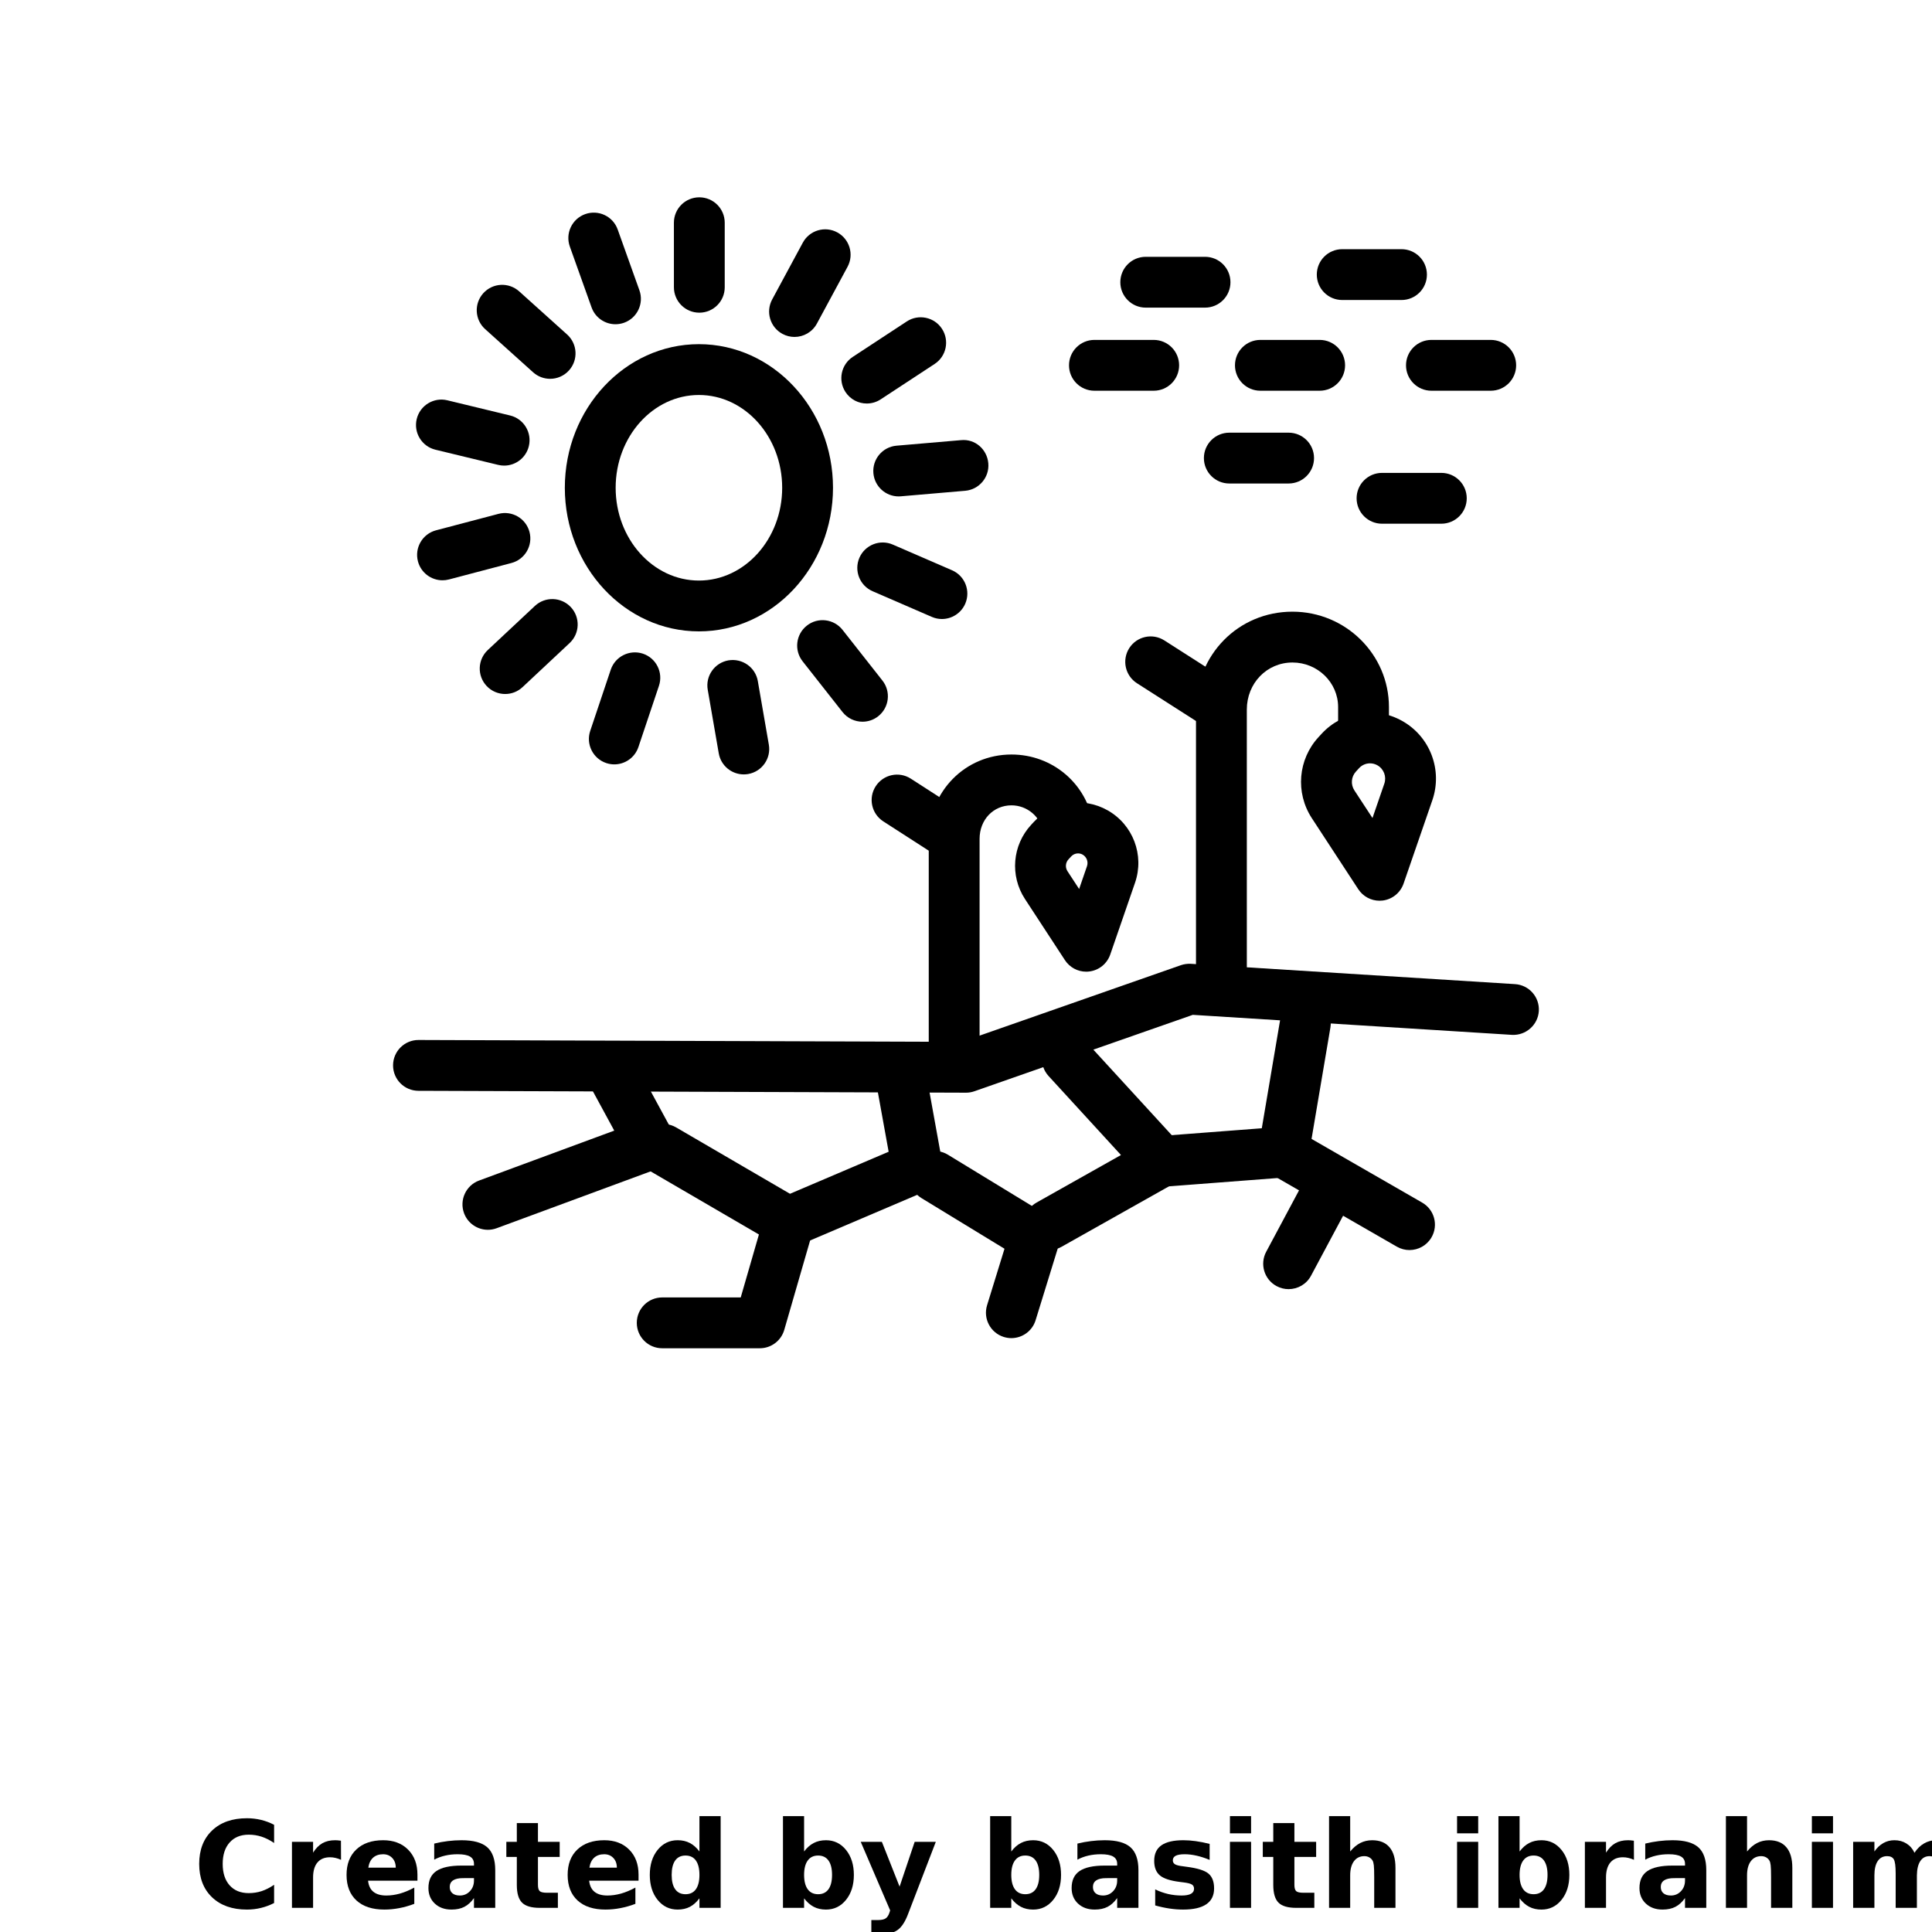 <?xml version="1.0" encoding="UTF-8"?>
<svg width="700pt" height="700pt" version="1.1" viewBox="0 0 700 700" xmlns="http://www.w3.org/2000/svg" xmlns:xlink="http://www.w3.org/1999/xlink">
 <defs>
  <symbol id="l" overflow="visible">
   <path d="m29.312-1.75c-1.512 0.781-3.09 1.371-4.734 1.766-1.637 0.406-3.34 0.609-5.109 0.609-5.312 0-9.527-1.484-12.641-4.453-3.106-2.969-4.656-7-4.656-12.094s1.551-9.125 4.656-12.094c3.113-2.969 7.328-4.453 12.641-4.453 1.77 0 3.473 0.199 5.109 0.594 1.645 0.398 3.223 0.992 4.734 1.781v6.594c-1.531-1.039-3.039-1.801-4.516-2.281-1.48-0.488-3.039-0.734-4.672-0.734-2.938 0-5.246 0.945-6.922 2.828-1.68 1.875-2.516 4.465-2.516 7.766 0 3.293 0.836 5.883 2.516 7.766 1.676 1.875 3.984 2.812 6.922 2.812 1.633 0 3.191-0.238 4.672-0.719 1.477-0.488 2.984-1.254 4.516-2.297z"/>
  </symbol>
  <symbol id="f" overflow="visible">
   <path d="m21.453-17.406c-0.68-0.312-1.352-0.539-2.016-0.688-0.656-0.156-1.32-0.234-1.984-0.234-1.969 0-3.484 0.633-4.547 1.891-1.055 1.262-1.578 3.07-1.578 5.422v11.016h-7.656v-23.922h7.656v3.922c0.977-1.562 2.102-2.703 3.375-3.422 1.281-0.719 2.812-1.078 4.594-1.078 0.25 0 0.523 0.012 0.828 0.031 0.301 0.023 0.734 0.07 1.297 0.141z"/>
  </symbol>
  <symbol id="e" overflow="visible">
   <path d="m27.562-12.031v2.188h-17.891c0.188 1.793 0.832 3.137 1.938 4.031 1.113 0.898 2.672 1.344 4.672 1.344 1.602 0 3.25-0.234 4.938-0.703 1.688-0.477 3.422-1.203 5.203-2.172v5.891c-1.805 0.688-3.609 1.203-5.422 1.547-1.812 0.352-3.621 0.531-5.422 0.531-4.336 0-7.703-1.098-10.109-3.297-2.398-2.207-3.594-5.297-3.594-9.266 0-3.906 1.176-6.973 3.531-9.203 2.363-2.238 5.609-3.359 9.734-3.359 3.758 0 6.769 1.137 9.031 3.406 2.258 2.262 3.391 5.281 3.391 9.062zm-7.859-2.531c0-1.457-0.43-2.629-1.281-3.516-0.844-0.895-1.949-1.344-3.312-1.344-1.492 0-2.699 0.418-3.625 1.25-0.918 0.836-1.492 2.039-1.719 3.609z"/>
  </symbol>
  <symbol id="b" overflow="visible">
   <path d="m14.391-10.766c-1.594 0-2.793 0.273-3.594 0.812-0.805 0.543-1.203 1.34-1.203 2.391 0 0.969 0.32 1.73 0.969 2.281 0.645 0.543 1.547 0.812 2.703 0.812 1.438 0 2.644-0.516 3.625-1.547 0.988-1.031 1.484-2.32 1.484-3.875v-0.875zm11.688-2.891v13.656h-7.703v-3.547c-1.031 1.449-2.188 2.508-3.469 3.172s-2.84 1-4.672 1c-2.481 0-4.496-0.723-6.047-2.172-1.543-1.445-2.312-3.32-2.312-5.625 0-2.812 0.961-4.867 2.891-6.172 1.938-1.312 4.969-1.969 9.094-1.969h4.516v-0.609c0-1.207-0.48-2.094-1.438-2.656-0.949-0.562-2.438-0.844-4.469-0.844-1.637 0-3.156 0.168-4.562 0.5-1.406 0.324-2.719 0.812-3.938 1.469v-5.828c1.645-0.406 3.289-0.707 4.938-0.906 1.656-0.207 3.305-0.312 4.953-0.312 4.32 0 7.438 0.855 9.344 2.562 1.914 1.699 2.875 4.461 2.875 8.281z"/>
  </symbol>
  <symbol id="d" overflow="visible">
   <path d="m12.031-30.719v6.797h7.875v5.469h-7.875v10.141c0 1.117 0.219 1.871 0.656 2.266 0.438 0.387 1.312 0.578 2.625 0.578h3.938v5.469h-6.562c-3.023 0-5.164-0.629-6.422-1.891-1.262-1.258-1.891-3.398-1.891-6.422v-10.141h-3.797v-5.469h3.797v-6.797z"/>
  </symbol>
  <symbol id="j" overflow="visible">
   <path d="m19.953-20.422v-12.812h7.688v33.234h-7.688v-3.453c-1.055 1.406-2.215 2.438-3.484 3.094-1.273 0.656-2.742 0.984-4.406 0.984-2.949 0-5.371-1.172-7.266-3.516-1.887-2.344-2.828-5.359-2.828-9.047s0.941-6.703 2.828-9.047c1.895-2.344 4.316-3.516 7.266-3.516 1.656 0 3.117 0.336 4.391 1 1.281 0.656 2.445 1.684 3.5 3.078zm-5.047 15.484c1.645 0 2.894-0.598 3.75-1.797 0.863-1.195 1.297-2.93 1.297-5.203 0-2.281-0.434-4.019-1.297-5.219-0.855-1.195-2.106-1.797-3.75-1.797-1.625 0-2.871 0.602-3.734 1.797-0.855 1.199-1.281 2.938-1.281 5.219 0 2.273 0.426 4.008 1.281 5.203 0.863 1.199 2.109 1.797 3.734 1.797z"/>
  </symbol>
  <symbol id="a" overflow="visible">
   <path d="m16.406-4.938c1.633 0 2.883-0.598 3.75-1.797 0.863-1.195 1.297-2.93 1.297-5.203 0-2.281-0.434-4.019-1.297-5.219-0.867-1.195-2.117-1.797-3.75-1.797-1.637 0-2.891 0.605-3.766 1.812-0.875 1.199-1.312 2.934-1.312 5.203 0 2.262 0.438 3.996 1.312 5.203 0.875 1.199 2.129 1.797 3.766 1.797zm-5.078-15.484c1.051-1.395 2.219-2.422 3.5-3.078 1.281-0.664 2.754-1 4.422-1 2.945 0 5.367 1.172 7.266 3.516 1.895 2.344 2.844 5.359 2.844 9.047s-0.949 6.703-2.844 9.047c-1.898 2.344-4.32 3.516-7.266 3.516-1.668 0-3.141-0.336-4.422-1s-2.449-1.691-3.5-3.078v3.453h-7.656v-33.234h7.656z"/>
  </symbol>
  <symbol id="i" overflow="visible">
   <path d="m0.531-23.922h7.656l6.422 16.234 5.469-16.234h7.656l-10.062 26.188c-1.012 2.664-2.195 4.523-3.547 5.578-1.344 1.062-3.121 1.594-5.328 1.594h-4.422v-5.016h2.391c1.301 0 2.242-0.211 2.828-0.625 0.594-0.406 1.055-1.148 1.391-2.219l0.203-0.656z"/>
  </symbol>
  <symbol id="h" overflow="visible">
   <path d="m22.359-23.172v5.797c-1.637-0.676-3.215-1.188-4.734-1.531-1.523-0.344-2.961-0.516-4.312-0.516-1.461 0-2.543 0.184-3.25 0.547-0.699 0.367-1.047 0.922-1.047 1.672 0 0.617 0.266 1.09 0.797 1.422 0.531 0.324 1.488 0.562 2.875 0.719l1.344 0.188c3.914 0.5 6.551 1.324 7.906 2.469 1.352 1.137 2.031 2.922 2.031 5.359 0 2.555-0.945 4.469-2.828 5.75-1.875 1.281-4.68 1.922-8.406 1.922-1.586 0-3.219-0.125-4.906-0.375s-3.422-0.625-5.203-1.125v-5.812c1.52 0.742 3.082 1.297 4.688 1.672 1.602 0.367 3.234 0.547 4.891 0.547 1.488 0 2.609-0.203 3.359-0.609 0.758-0.414 1.141-1.031 1.141-1.844 0-0.688-0.262-1.195-0.781-1.531-0.523-0.332-1.559-0.594-3.109-0.781l-1.344-0.172c-3.406-0.426-5.793-1.211-7.156-2.359-1.367-1.156-2.047-2.91-2.047-5.266 0-2.531 0.867-4.406 2.609-5.625 1.738-1.227 4.398-1.844 7.984-1.844 1.406 0 2.883 0.109 4.438 0.328 1.551 0.211 3.238 0.543 5.062 1z"/>
  </symbol>
  <symbol id="c" overflow="visible">
   <path d="m3.672-23.922h7.656v23.922h-7.656zm0-9.312h7.656v6.234h-7.656z"/>
  </symbol>
  <symbol id="g" overflow="visible">
   <path d="m27.734-14.562v14.562h-7.703v-11.109c0-2.094-0.047-3.531-0.141-4.312-0.086-0.781-0.242-1.359-0.469-1.734-0.305-0.5-0.711-0.883-1.219-1.156-0.512-0.281-1.094-0.422-1.75-0.422-1.594 0-2.852 0.617-3.766 1.844-0.906 1.23-1.359 2.938-1.359 5.125v11.766h-7.656v-33.234h7.656v12.812c1.145-1.395 2.363-2.422 3.656-3.078 1.301-0.664 2.738-1 4.312-1 2.758 0 4.852 0.852 6.281 2.547 1.438 1.688 2.156 4.152 2.156 7.391z"/>
  </symbol>
  <symbol id="k" overflow="visible">
   <path d="m25.844-19.953c0.969-1.477 2.117-2.602 3.453-3.375 1.332-0.781 2.797-1.172 4.391-1.172 2.75 0 4.844 0.852 6.281 2.547 1.438 1.688 2.156 4.152 2.156 7.391v14.562h-7.688v-12.469c0.008-0.188 0.02-0.379 0.031-0.578 0.008-0.195 0.016-0.484 0.016-0.859 0-1.695-0.25-2.926-0.75-3.688-0.5-0.758-1.309-1.141-2.422-1.141-1.449 0-2.57 0.602-3.359 1.797-0.793 1.199-1.203 2.93-1.234 5.188v11.75h-7.688v-12.469c0-2.656-0.23-4.363-0.688-5.125-0.449-0.758-1.258-1.141-2.422-1.141-1.469 0-2.606 0.605-3.406 1.812-0.793 1.199-1.188 2.918-1.188 5.156v11.766h-7.703v-23.922h7.703v3.5c0.938-1.352 2.016-2.367 3.234-3.047 1.219-0.688 2.555-1.031 4.016-1.031 1.656 0 3.113 0.402 4.375 1.203 1.27 0.793 2.234 1.906 2.891 3.344z"/>
  </symbol>
 </defs>
 <g>
  <path d="m253.23 228.76c-26.785 0-48.582-23.344-48.582-52.027 0-28.691 21.797-52.035 48.582-52.035 26.785 0 48.582 23.344 48.582 52.035-0.004 28.684-21.797 52.027-48.582 52.027zm0-85.648c-16.633 0-30.168 15.082-30.168 33.621 0 18.535 13.531 33.613 30.168 33.613 16.633 0 30.168-15.078 30.168-33.613-0.004-18.539-13.535-33.621-30.168-33.621z"/>
  <path d="m253.38 113.29c-5.09 0-9.207-4.121-9.207-9.207l-0.004-23.383c0-5.086 4.117-9.207 9.207-9.207s9.207 4.121 9.207 9.207v23.383c0.004 5.082-4.117 9.207-9.203 9.207z"/>
  <path d="m287.86 122.08c-1.473 0-2.977-0.355-4.359-1.105-4.477-2.414-6.148-7.996-3.731-12.477l11.105-20.578c2.41-4.469 8.02-6.144 12.473-3.727 4.477 2.414 6.148 7.996 3.731 12.477l-11.105 20.578c-1.668 3.082-4.84 4.832-8.113 4.832z"/>
  <path d="m314.05 146.2c-3.004 0-5.945-1.461-7.707-4.152-2.789-4.254-1.609-9.961 2.644-12.75l19.547-12.828c4.242-2.797 9.973-1.609 12.75 2.644 2.789 4.254 1.609 9.961-2.644 12.75l-19.547 12.828c-1.555 1.023-3.309 1.508-5.043 1.508z"/>
  <path d="m325.61 179.86c-4.731 0-8.75-3.617-9.164-8.418-0.441-5.066 3.316-9.527 8.379-9.961l23.297-2.004c5.16-0.555 9.523 3.316 9.961 8.379 0.441 5.066-3.316 9.527-8.379 9.961l-23.297 2.004c-0.266 0.031-0.535 0.039-0.797 0.039z"/>
  <path d="m341.27 224.28c-1.215 0-2.465-0.246-3.652-0.766l-21.453-9.301c-4.668-2.023-6.805-7.445-4.793-12.113 2.023-4.656 7.438-6.82 12.113-4.785l21.453 9.301c4.668 2.023 6.805 7.445 4.793 12.113-1.512 3.473-4.902 5.551-8.461 5.551z"/>
  <path d="m312.5 261.49c-2.734 0-5.43-1.203-7.246-3.516l-14.457-18.375c-3.137-3.992-2.453-9.781 1.547-12.926 3.992-3.164 9.801-2.445 12.93 1.543l14.457 18.375c3.137 3.992 2.453 9.781-1.547 12.926-1.68 1.332-3.695 1.973-5.684 1.973z"/>
  <path d="m269.48 280.58c-4.398 0-8.289-3.156-9.062-7.633l-3.992-23.039c-0.871-5.012 2.492-9.777 7.5-10.645 5-0.832 9.781 2.492 10.645 7.5l3.992 23.039c0.871 5.012-2.492 9.777-7.5 10.645-0.531 0.086-1.059 0.133-1.582 0.133z"/>
  <path d="m222.58 276.95c-0.973 0-1.961-0.156-2.93-0.48-4.82-1.617-7.418-6.84-5.801-11.656l7.438-22.172c1.629-4.82 6.844-7.391 11.66-5.805 4.82 1.617 7.418 6.84 5.801 11.656l-7.438 22.172c-1.297 3.852-4.883 6.285-8.73 6.285z"/>
  <path d="m183.03 251.45c-2.453 0-4.91-0.98-6.727-2.914-3.473-3.715-3.281-9.539 0.43-13.016l17.066-15.977c3.723-3.473 9.539-3.285 13.02 0.426 3.473 3.715 3.281 9.539-0.43 13.016l-17.066 15.977c-1.777 1.668-4.035 2.488-6.293 2.488z"/>
  <path d="m160.32 210.25c-4.074 0-7.805-2.731-8.891-6.859-1.293-4.918 1.637-9.953 6.555-11.25l22.613-5.957c4.91-1.293 9.953 1.633 11.25 6.555 1.293 4.918-1.637 9.953-6.555 11.25l-22.613 5.957c-0.797 0.207-1.578 0.305-2.359 0.305z"/>
  <path d="m182.67 168.7c-0.719 0-1.449-0.082-2.176-0.262l-22.73-5.5c-4.945-1.199-7.977-6.176-6.781-11.117 1.188-4.941 6.195-7.988 11.113-6.781l22.73 5.5c4.945 1.199 7.977 6.176 6.781 11.117-1.016 4.215-4.781 7.043-8.938 7.043z"/>
  <path d="m199.32 137.25c-2.195 0-4.398-0.777-6.16-2.359l-17.379-15.637c-3.777-3.402-4.09-9.227-0.684-13.008 3.406-3.773 9.215-4.078 13-0.688l17.379 15.637c3.777 3.402 4.09 9.227 0.684 13.008-1.812 2.016-4.324 3.047-6.84 3.047z"/>
  <path d="m223 117.48c-3.785 0-7.328-2.348-8.668-6.113l-7.867-22.02c-1.719-4.789 0.781-10.059 5.566-11.77 4.801-1.703 10.07 0.785 11.77 5.574l7.867 22.02c1.719 4.789-0.781 10.059-5.566 11.77-1.023 0.363-2.078 0.539-3.102 0.539z"/>
  <path d="m350.03 395.9h-0.035l-198.41-0.68c-5.082-0.02-9.188-4.152-9.172-9.238 0.02-5.074 4.137-9.176 9.207-9.176h0.035l196.82 0.676 79.375-27.777c1.16-0.398 2.402-0.559 3.613-0.5l117.47 7.363c5.07 0.32 8.93 4.688 8.613 9.766-0.324 5.074-4.746 8.902-9.766 8.613l-115.61-7.25-79.117 27.684c-0.973 0.344-2.004 0.52-3.039 0.52z"/>
  <path d="m510.69 452.92c-1.555 0-3.137-0.395-4.586-1.227l-45.648-26.277c-3.336-1.926-5.125-5.719-4.488-9.516l7.902-46.676c0.855-5.012 5.602-8.398 10.617-7.539 5.016 0.852 8.391 5.602 7.543 10.613l-6.832 40.355 40.094 23.082c4.406 2.535 5.926 8.164 3.379 12.574-1.695 2.953-4.797 4.609-7.981 4.609z"/>
  <path d="m466.88 467.08c-1.465 0-2.949-0.352-4.332-1.09-4.488-2.394-6.176-7.977-3.777-12.461l15.293-28.602c2.391-4.481 7.965-6.172 12.461-3.777 4.488 2.394 6.176 7.977 3.777 12.461l-15.293 28.602c-1.652 3.106-4.836 4.867-8.129 4.867z"/>
  <path d="m176.77 445.58c-3.742 0-7.266-2.301-8.641-6.023-1.754-4.769 0.684-10.062 5.449-11.824l48.977-18.086-9.738-17.922c-2.426-4.469-0.773-10.062 3.695-12.488 4.461-2.414 10.051-0.773 12.488 3.695l14.816 27.27c1.277 2.352 1.465 5.133 0.523 7.637-0.934 2.5-2.914 4.469-5.422 5.394l-58.957 21.77c-1.051 0.391-2.129 0.578-3.191 0.578z"/>
  <path d="m285.59 452.02c-1.609 0-3.211-0.422-4.641-1.254l-45.254-26.371c-4.387-2.559-5.871-8.195-3.316-12.59 2.582-4.391 8.199-5.863 12.598-3.316l41.254 24.043 35.742-15.23-5.133-28.328c-0.898-5.004 2.418-9.797 7.426-10.699 4.981-0.945 9.793 2.418 10.699 7.418l6.438 35.559c0.766 4.231-1.5 8.426-5.449 10.109l-46.746 19.926c-1.164 0.492-2.394 0.734-3.617 0.734z"/>
  <path d="m275.3 488.5h-35.371c-5.09 0-9.207-4.121-9.207-9.207s4.117-9.207 9.207-9.207h28.449l8.363-28.938c1.422-4.879 6.519-7.707 11.402-6.285 4.891 1.41 7.707 6.516 6.293 11.402l-10.289 35.586c-1.145 3.938-4.75 6.648-8.848 6.648z"/>
  <path d="m366.43 484.83c-0.898 0-1.809-0.137-2.715-0.414-4.856-1.5-7.578-6.652-6.078-11.512l6.312-20.457-30.078-18.348c-4.344-2.648-5.719-8.312-3.066-12.652 2.652-4.348 8.324-5.715 12.652-3.066l36.191 22.074c3.598 2.195 5.25 6.547 4 10.574l-8.426 27.301c-1.215 3.961-4.856 6.5-8.793 6.5z"/>
  <path d="m380.12 452.92c-3.219 0-6.34-1.688-8.031-4.688-2.5-4.434-0.926-10.047 3.508-12.543l30.555-17.199-26.227-28.617c-3.434-3.75-3.184-9.574 0.566-13.012 3.758-3.434 9.574-3.184 13.012 0.566l34.07 37.172c1.898 2.074 2.742 4.894 2.301 7.668-0.441 2.777-2.121 5.195-4.578 6.578l-40.668 22.891c-1.426 0.801-2.981 1.184-4.508 1.184z"/>
  <path d="m420.77 430.02c-4.766 0-8.801-3.672-9.172-8.508-0.387-5.07 3.406-9.496 8.48-9.883l44.273-3.387c4.965-0.422 9.496 3.406 9.883 8.48 0.387 5.07-3.406 9.496-8.48 9.883l-44.273 3.387c-0.234 0.02-0.477 0.027-0.711 0.027z"/>
  <path d="m442.54 366.24c-5.09 0-9.207-4.121-9.207-9.207v-99.934c0-19.895 15.348-35.477 34.949-35.477 19.277 0 34.957 15.5 34.957 34.555v9.156c0 5.086-4.117 9.207-9.207 9.207s-9.207-4.121-9.207-9.207v-9.156c0-8.902-7.418-16.141-16.543-16.141-9.27 0-16.535 7.496-16.535 17.062l0.004 99.934c0 5.086-4.121 9.207-9.211 9.207z"/>
  <path d="m499.84 326.35c-3.086 0-5.988-1.547-7.707-4.168l-16.824-25.727c-6.035-9.238-5.027-21.332 2.445-29.41l1.113-1.211c7.535-8.137 19.504-10.051 29.168-4.629 10.117 5.672 14.711 17.758 10.926 28.742l-10.422 30.203c-1.152 3.324-4.082 5.699-7.57 6.133-0.375 0.047-0.754 0.066-1.129 0.066zm-3.453-49.781c-1.465 0-2.914 0.598-3.973 1.746l-1.113 1.215c-1.754 1.895-1.977 4.703-0.574 6.852l6.547 10.004 4.289-12.441c0.883-2.555-0.18-5.363-2.527-6.68-0.844-0.469-1.75-0.695-2.648-0.695z"/>
  <path d="m393.56 352.06c-3.086 0-5.988-1.547-7.707-4.168l-14.484-22.156c-5.519-8.441-4.594-19.496 2.238-26.891l0.98-1.055c6.879-7.445 17.84-9.172 26.66-4.227 0.008 0 0.008 0.004 0.008 0.004 9.262 5.195 13.453 16.258 9.98 26.297l-8.973 25.988c-1.152 3.324-4.082 5.699-7.57 6.133-0.375 0.055-0.754 0.074-1.133 0.074zm-2.965-42.859c-0.918 0-1.816 0.379-2.481 1.09l-0.98 1.066c-1.098 1.184-1.242 2.953-0.352 4.309l4.207 6.434 2.84-8.242c0.559-1.617-0.109-3.391-1.582-4.223-0.52-0.293-1.086-0.434-1.652-0.434z"/>
  <path d="m418.01 141.57h-21.48c-5.09 0-9.207-4.121-9.207-9.207s4.117-9.207 9.207-9.207h21.48c5.09 0 9.207 4.121 9.207 9.207 0 5.082-4.117 9.207-9.207 9.207z"/>
  <path d="m478.14 141.57h-21.48c-5.09 0-9.207-4.121-9.207-9.207s4.117-9.207 9.207-9.207h21.48c5.09 0 9.207 4.121 9.207 9.207 0 5.082-4.117 9.207-9.207 9.207z"/>
  <path d="m436.61 111.46h-21.488c-5.09 0-9.207-4.121-9.207-9.207 0-5.086 4.117-9.207 9.207-9.207h21.488c5.09 0 9.207 4.121 9.207 9.207 0 5.086-4.117 9.207-9.207 9.207z"/>
  <path d="m507.79 108.7h-21.48c-5.09 0-9.207-4.121-9.207-9.207 0-5.086 4.117-9.207 9.207-9.207h21.48c5.09 0 9.207 4.121 9.207 9.207 0.004 5.086-4.117 9.207-9.207 9.207z"/>
  <path d="m466.89 175.18h-21.488c-5.09 0-9.207-4.121-9.207-9.207 0-5.086 4.117-9.207 9.207-9.207h21.488c5.09 0 9.207 4.121 9.207 9.207 0 5.086-4.121 9.207-9.207 9.207z"/>
  <path d="m522.22 189.75h-21.488c-5.09 0-9.207-4.121-9.207-9.207 0-5.086 4.117-9.207 9.207-9.207h21.488c5.09 0 9.207 4.121 9.207 9.207 0 5.086-4.117 9.207-9.207 9.207z"/>
  <path d="m540.12 141.57h-21.488c-5.09 0-9.207-4.121-9.207-9.207s4.117-9.207 9.207-9.207h21.488c5.09 0 9.207 4.121 9.207 9.207 0 5.082-4.117 9.207-9.207 9.207z"/>
  <path d="m439.34 263.36c-1.699 0-3.418-0.469-4.953-1.453l-22.441-14.355c-4.281-2.738-5.531-8.434-2.797-12.719 2.742-4.289 8.434-5.539 12.723-2.793l22.441 14.355c4.281 2.738 5.531 8.434 2.797 12.719-1.766 2.75-4.731 4.246-7.769 4.246z"/>
  <path d="m345.71 394.37c-5.09 0-9.207-4.121-9.207-9.207v-81.23c0-17.133 13.164-30.559 29.977-30.559 14.871 0 27.324 10.594 29.617 25.184 0.781 5.023-2.652 9.734-7.668 10.52-5.09 0.836-9.73-2.648-10.527-7.668-0.855-5.484-5.762-9.621-11.418-9.621-6.59 0-11.562 5.219-11.562 12.145v81.23c-0.004 5.082-4.121 9.207-9.211 9.207z"/>
  <path d="m343.12 310.74c-1.707 0-3.434-0.473-4.981-1.469l-18.109-11.672c-4.269-2.75-5.504-8.453-2.75-12.723 2.762-4.277 8.441-5.508 12.73-2.75l18.109 11.672c4.269 2.75 5.504 8.453 2.75 12.723-1.762 2.734-4.727 4.219-7.75 4.219z"/>
  <use x="70" y="691.25" xlink:href="#l"/>
  <use x="102.109" y="691.25" xlink:href="#f"/>
  <use x="123.684" y="691.25" xlink:href="#e"/>
  <use x="153.355" y="691.25" xlink:href="#b"/>
  <use x="182.879" y="691.25" xlink:href="#d"/>
  <use x="203.793" y="691.25" xlink:href="#e"/>
  <use x="233.465" y="691.25" xlink:href="#j"/>
  <use x="280.012" y="691.25" xlink:href="#a"/>
  <use x="311.328" y="691.25" xlink:href="#i"/>
  <use x="355.078" y="691.25" xlink:href="#a"/>
  <use x="386.398" y="691.25" xlink:href="#b"/>
  <use x="415.918" y="691.25" xlink:href="#h"/>
  <use x="441.961" y="691.25" xlink:href="#c"/>
  <use x="456.957" y="691.25" xlink:href="#d"/>
  <use x="477.871" y="691.25" xlink:href="#g"/>
  <use x="524.25" y="691.25" xlink:href="#c"/>
  <use x="539.246" y="691.25" xlink:href="#a"/>
  <use x="570.562" y="691.25" xlink:href="#f"/>
  <use x="592.137" y="691.25" xlink:href="#b"/>
  <use x="621.66" y="691.25" xlink:href="#g"/>
  <use x="652.805" y="691.25" xlink:href="#c"/>
  <use x="667.805" y="691.25" xlink:href="#k"/>
 </g>
</svg>
